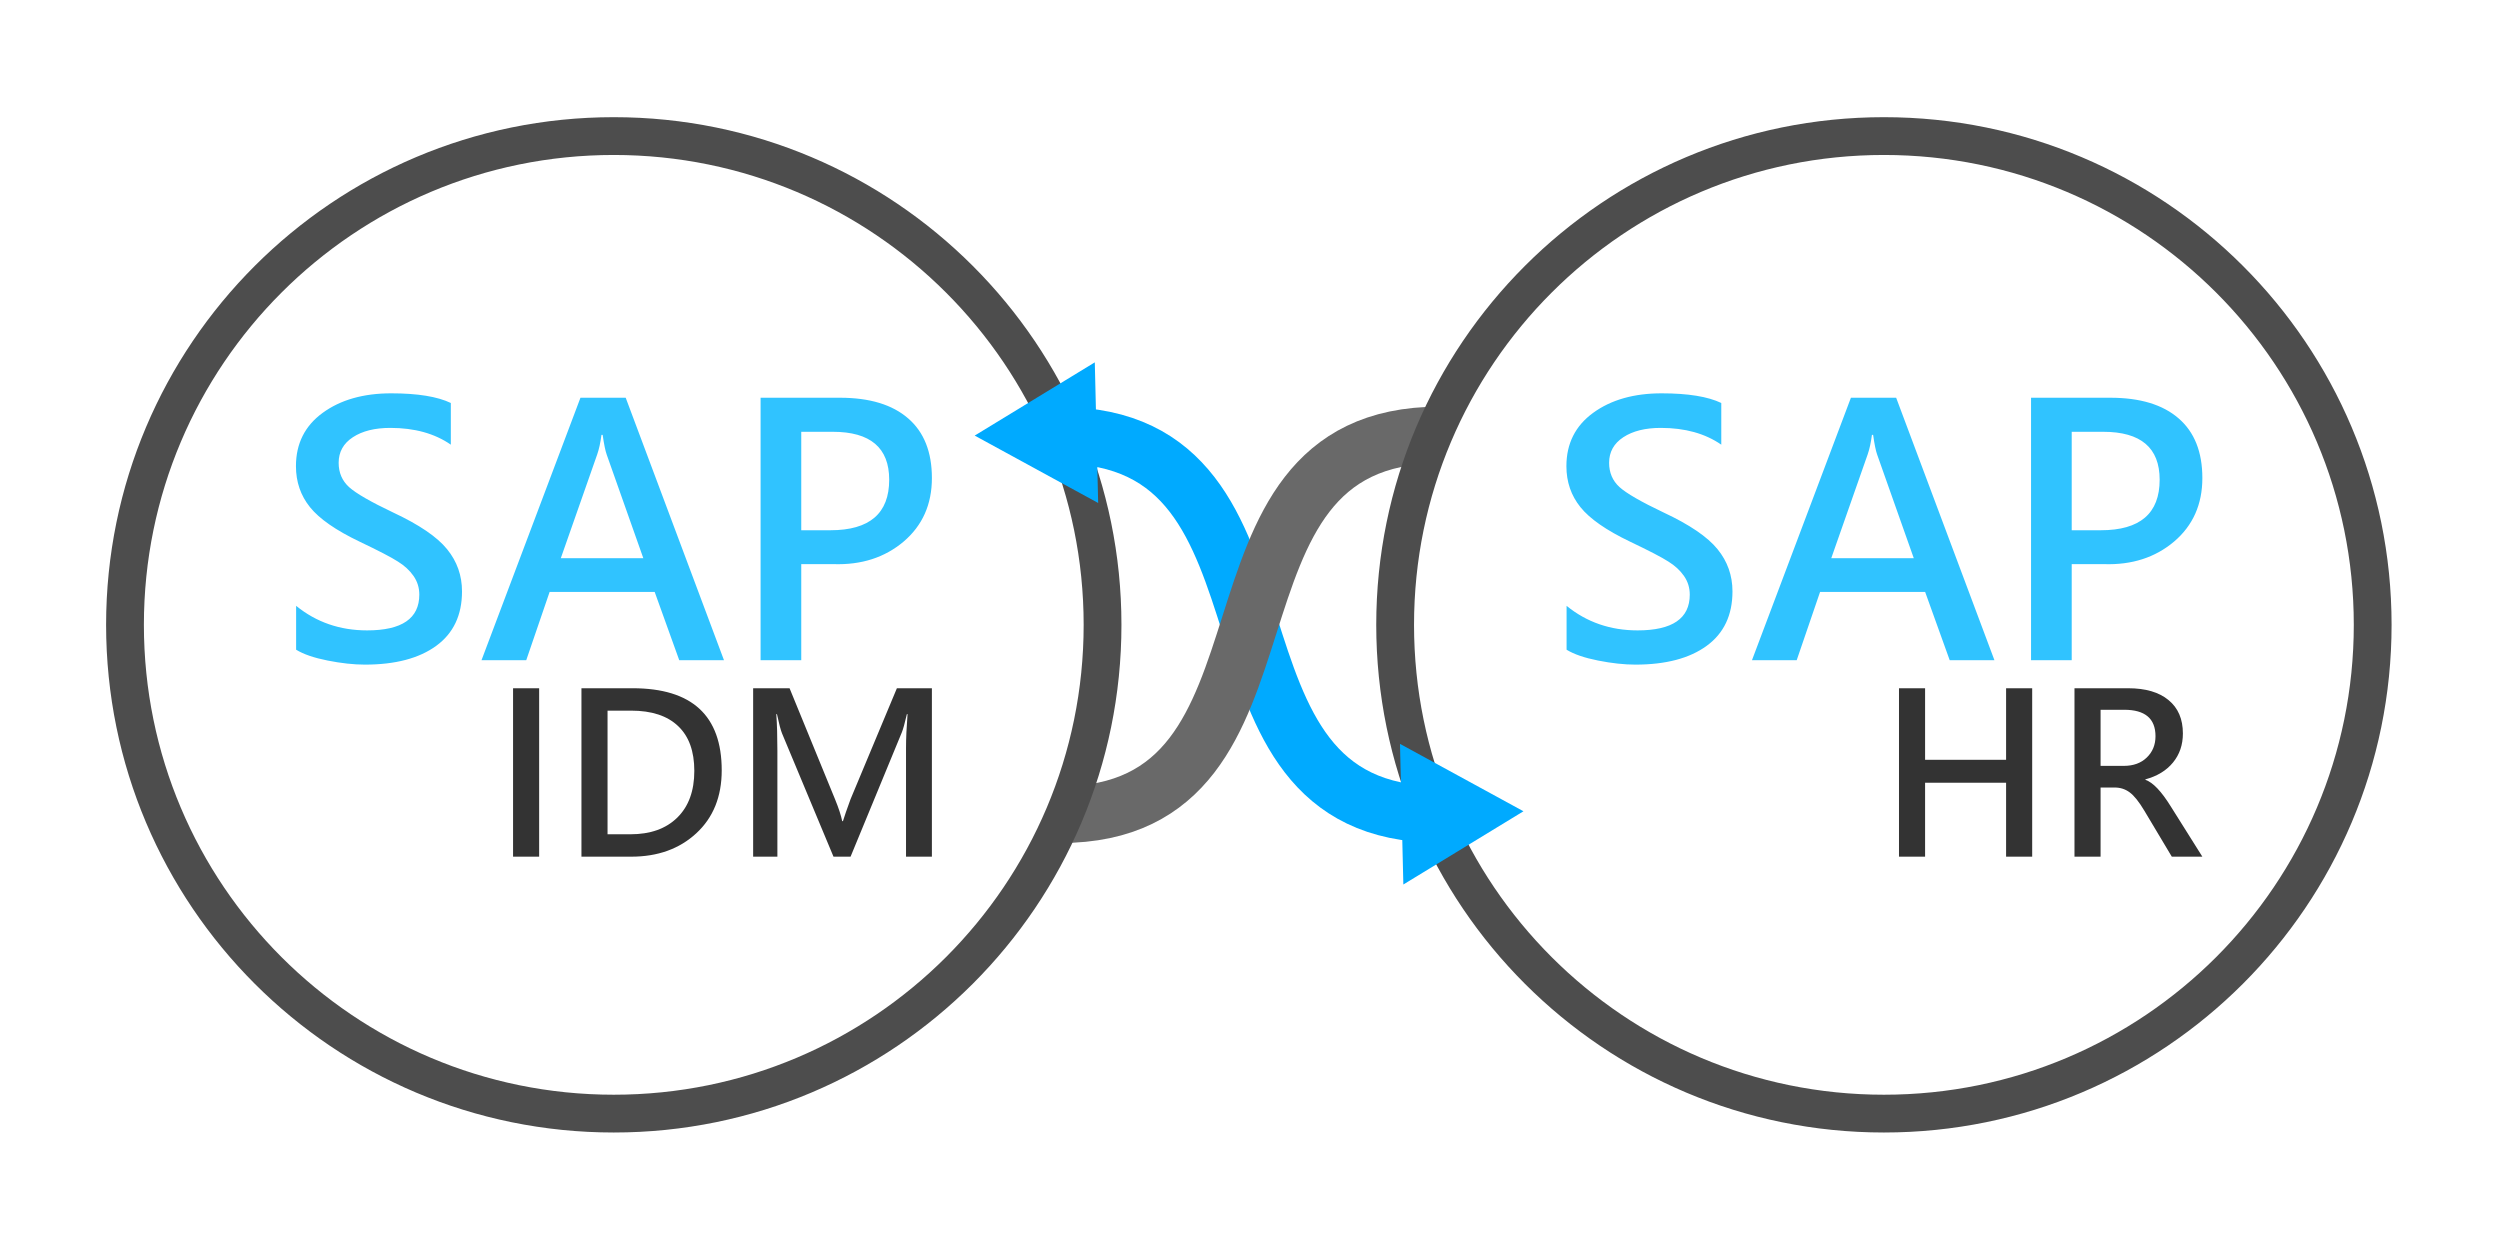 <?xml version="1.0" encoding="UTF-8" standalone="no"?>
<!-- Created with Inkscape (http://www.inkscape.org/) -->

<svg
   version="1.1"
   id="svg1"
   width="1000"
   height="500"
   viewBox="0 0 1000 500"
   sodipodi:docname="sap-idm-sap-hr.svg"
   inkscape:version="1.3.2 (091e20e, 2023-11-25, custom)"
   xmlns:inkscape="http://www.inkscape.org/namespaces/inkscape"
   xmlns:sodipodi="http://sodipodi.sourceforge.net/DTD/sodipodi-0.dtd"
   xmlns="http://www.w3.org/2000/svg"
   xmlns:svg="http://www.w3.org/2000/svg">
  <defs
     id="defs1">
    <clipPath
       id="CLIPPATH_56">
      <path
         id="pO20KKJNwU1CrE_FoZeM0"
         d="M -256,-256 H 256 V 256 H -256 Z"
         stroke-linecap="round" />
    </clipPath>
  </defs>
  <sodipodi:namedview
     id="namedview1"
     pagecolor="#ffffff"
     bordercolor="#111111"
     borderopacity="1"
     inkscape:showpageshadow="0"
     inkscape:pageopacity="0"
     inkscape:pagecheckerboard="1"
     inkscape:deskcolor="#d1d1d1"
     showgrid="false"
     inkscape:zoom="1.677"
     inkscape:cx="492.84436"
     inkscape:cy="250.74538"
     inkscape:window-width="2560"
     inkscape:window-height="1369"
     inkscape:window-x="1072"
     inkscape:window-y="210"
     inkscape:window-maximized="1"
     inkscape:current-layer="g17">
    <inkscape:page
       x="0"
       y="0"
       inkscape:label="1"
       id="page1"
       width="1000"
       height="500"
       margin="0"
       bleed="0" />
  </sodipodi:namedview>
  <g
     id="g1"
     inkscape:groupmode="layer"
     inkscape:label="1">
    <path
       id="path3"
       d="m 318.137,130.637 c 77.636,0 36.09,113.726 113.726,113.726"
       style="fill:none;stroke:#00aaff;stroke-width:17.008;stroke-linecap:butt;stroke-linejoin:miter;stroke-miterlimit:4;stroke-dasharray:none;stroke-opacity:1"
       transform="scale(1.333)" />
    <path
       id="path4"
       d="m 318.031,244.469 c 77.637,0 36.09,-113.938 113.938,-113.938"
       style="fill:none;stroke:#696969;stroke-width:17.008;stroke-linecap:butt;stroke-linejoin:miter;stroke-miterlimit:4;stroke-dasharray:none;stroke-opacity:1"
       transform="scale(1.333)" />
    <path
       id="path5"
       d="m 330.848,187.5 c 0,81.004 -65.668,146.668 -146.672,146.668 -81,0 -146.668,-65.664 -146.668,-146.668 0,-81.004 65.668,-146.668 146.668,-146.668 81.004,0 146.672,65.664 146.672,146.668 z"
       style="fill:none;stroke:#4d4d4d;stroke-width:11.339;stroke-linecap:butt;stroke-linejoin:miter;stroke-miterlimit:4;stroke-dasharray:none;stroke-opacity:1"
       transform="scale(1.333)" />
    <path
       id="path6"
       d="m 711.984,187.5 c 0,81.004 -65.664,146.668 -146.668,146.668 -81.004,0 -146.671,-65.664 -146.671,-146.668 0,-81.004 65.667,-146.668 146.671,-146.668 81.004,0 146.668,65.664 146.668,146.668 z"
       style="fill:none;stroke:#4d4d4d;stroke-width:11.339;stroke-linecap:butt;stroke-linejoin:miter;stroke-miterlimit:4;stroke-dasharray:none;stroke-opacity:1"
       transform="scale(1.333)" />
    <path
       id="path15"
       d="m 457.152,243.441 -36.043,21.977 -1.007,-42.199 z"
       style="fill:#00aaff;fill-opacity:1;fill-rule:evenodd;stroke:none"
       transform="scale(1.333)" />
    <path
       id="path16"
       d="m 292.48,130.711 36.04,-21.977 1.011,42.2 z"
       style="fill:#00aaff;fill-opacity:1;fill-rule:evenodd;stroke:none"
       transform="scale(1.333)" />
    <g
       id="g17"
       transform="translate(4.494,22.638)">
      <g
         id="g22"
         transform="translate(9.769,-7.682)">
        <path
           id="text16"
           style="font-style:normal;font-variant:normal;font-weight:normal;font-stretch:normal;font-size:89.075px;font-family:'Segoe MDL2 Assets';-inkscape-font-specification:'Segoe MDL2 Assets';text-align:center;text-anchor:middle;fill:#333333;fill-rule:evenodd;stroke:#4d4d4d;stroke-width:0"
           d="M 190.96 260.341 L 190.96 268.867 L 190.96 268.91 L 190.96 319.144 L 190.96 319.189 L 190.96 327.712 L 201.397 327.712 L 201.397 319.189 L 201.397 319.144 L 201.397 268.91 L 201.397 268.867 L 201.397 260.341 L 190.96 260.341 z M 218.317 260.341 L 218.317 327.712 L 238.237 327.712 C 248.821 327.712 257.491 324.597 264.247 318.363 C 271.032 312.1 274.425 303.705 274.425 293.179 C 274.425 271.287 262.535 260.341 238.759 260.341 L 218.317 260.341 z M 286.993 260.341 L 286.993 327.712 L 296.692 327.712 L 296.692 285.394 C 296.692 279.653 296.549 274.752 296.259 270.693 L 296.518 270.693 C 297.359 274.607 298.041 277.188 298.563 278.435 L 319.136 327.712 L 325.964 327.712 L 346.45 278.042 C 346.943 276.883 347.623 274.433 348.493 270.693 L 348.755 270.693 C 348.349 275.912 348.145 280.422 348.145 284.22 L 348.145 327.712 L 358.497 327.712 L 358.497 260.341 L 344.493 260.341 L 325.964 304.704 C 324.485 308.735 323.47 311.663 322.919 313.49 L 322.616 313.49 C 322.152 311.199 321.209 308.315 319.788 304.835 L 301.563 260.341 L 286.993 260.341 z M 228.755 269.3 L 238.194 269.3 C 246.4 269.3 252.663 271.361 256.983 275.478 C 261.304 279.566 263.464 285.538 263.464 293.396 C 263.464 301.399 261.188 307.634 256.636 312.099 C 252.112 316.535 245.877 318.753 237.932 318.753 L 228.755 318.753 L 228.755 269.3 z " />
        <path
           id="text16-5"
           style="font-style:normal;font-variant:normal;font-weight:normal;font-stretch:normal;font-size:138.814px;font-family:'Segoe MDL2 Assets';-inkscape-font-specification:'Segoe MDL2 Assets';text-align:center;text-anchor:middle;fill:#30c3ff;fill-opacity:1;fill-rule:evenodd;stroke:#4d4d4d;stroke-width:0"
           d="M 142.21 142.376 C 131.094 142.376 121.967 144.975 114.827 150.171 C 107.688 155.368 104.118 162.484 104.118 171.521 C 104.118 177.802 105.993 183.269 109.743 187.923 C 113.494 192.577 120.092 197.164 129.536 201.683 C 137.218 205.343 142.347 208.009 144.923 209.681 C 147.544 211.308 149.621 213.229 151.157 215.443 C 152.693 217.657 153.462 220.141 153.462 222.898 C 153.462 232.432 146.504 237.201 132.587 237.201 C 121.697 237.201 112.23 233.925 104.186 227.372 L 104.186 244.927 C 107.124 246.735 111.326 248.181 116.794 249.265 C 122.261 250.35 127.23 250.892 131.704 250.892 C 143.859 250.892 153.373 248.384 160.241 243.369 C 167.109 238.353 170.542 231.1 170.542 221.611 C 170.542 215.239 168.555 209.614 164.579 204.734 C 160.603 199.808 153.394 194.905 142.956 190.025 C 134.009 185.777 128.134 182.389 125.333 179.859 C 122.576 177.328 121.198 174.097 121.198 170.165 C 121.198 165.827 123.096 162.416 126.891 159.931 C 130.687 157.446 135.681 156.203 141.872 156.203 C 151.542 156.203 159.607 158.44 166.069 162.913 L 166.069 146.24 C 160.692 143.664 152.738 142.376 142.21 142.376 z M 217.921 144.138 L 178.337 249.13 L 196.231 249.13 L 205.585 221.814 L 247.608 221.814 L 257.436 249.13 L 275.331 249.13 L 236.018 144.138 L 217.921 144.138 z M 289.972 144.138 L 289.972 249.13 L 306.239 249.13 L 306.239 210.699 L 319.184 210.699 C 330.3 211.06 339.632 208.054 347.179 201.683 C 354.725 195.266 358.497 186.794 358.497 176.265 C 358.497 165.827 355.335 157.875 349.009 152.408 C 342.683 146.895 333.576 144.138 321.692 144.138 L 289.972 144.138 z M 306.239 157.761 L 318.847 157.761 C 333.894 157.761 341.417 164.155 341.417 176.943 C 341.417 190.408 333.577 197.142 317.897 197.142 L 306.239 197.142 L 306.239 157.761 z M 226.325 158.982 L 226.8 158.982 C 227.342 162.778 227.884 165.42 228.427 166.911 L 243.067 208.326 L 210.059 208.326 L 224.632 166.777 C 225.355 164.698 225.918 162.1 226.325 158.982 z " />
      </g>
      <g
         id="g23"
         transform="translate(19.443,13.68)">
        <path
           id="text16-9"
           style="font-style:normal;font-variant:normal;font-weight:normal;font-stretch:normal;font-size:89.075px;font-family:'Segoe MDL2 Assets';-inkscape-font-specification:'Segoe MDL2 Assets';text-align:center;text-anchor:middle;fill:#333333;fill-rule:evenodd;stroke:#4d4d4d;stroke-width:0"
           d="M 735.659 238.98 L 735.659 306.351 L 746.097 306.351 L 746.097 276.777 L 778.499 276.777 L 778.499 306.351 L 788.938 306.351 L 788.938 238.98 L 778.499 238.98 L 778.499 267.599 L 746.097 267.599 L 746.097 238.98 L 735.659 238.98 z M 805.856 238.98 L 805.856 306.351 L 816.296 306.351 L 816.296 278.689 L 821.95 278.689 C 824.212 278.689 826.212 279.341 827.952 280.646 C 829.721 281.951 831.678 284.402 833.823 287.997 L 844.784 306.351 L 857.005 306.351 L 844.349 286.214 C 840.608 280.183 837.231 276.645 834.216 275.601 L 834.216 275.427 C 838.942 274.151 842.624 271.905 845.263 268.687 C 847.901 265.468 849.22 261.597 849.22 257.073 C 849.22 251.303 847.307 246.851 843.48 243.72 C 839.681 240.559 834.288 238.98 827.3 238.98 L 805.856 238.98 z M 816.296 247.591 L 825.733 247.591 C 834.084 247.591 838.261 251.115 838.261 258.161 C 838.261 261.612 837.1 264.452 834.78 266.685 C 832.49 268.917 829.416 270.034 825.56 270.034 L 816.296 270.034 L 816.296 247.591 z " />
        <path
           id="text16-5-7"
           style="font-style:normal;font-variant:normal;font-weight:normal;font-stretch:normal;font-size:138.814px;font-family:'Segoe MDL2 Assets';-inkscape-font-specification:'Segoe MDL2 Assets';text-align:center;text-anchor:middle;fill:#30c3ff;fill-opacity:1;fill-rule:evenodd;stroke:#4d4d4d;stroke-width:0"
           d="M 640.72 121.015 C 629.604 121.015 620.474 123.613 613.335 128.81 C 606.195 134.006 602.626 141.122 602.626 150.159 C 602.626 156.44 604.502 161.907 608.253 166.562 C 612.003 171.216 618.6 175.803 628.044 180.322 C 635.726 183.982 640.855 186.648 643.431 188.32 C 646.052 189.946 648.129 191.867 649.665 194.081 C 651.201 196.295 651.97 198.78 651.97 201.536 C 651.97 211.071 645.012 215.839 631.095 215.839 C 620.205 215.839 610.738 212.563 602.694 206.011 L 602.694 223.566 C 605.631 225.373 609.834 226.819 615.302 227.904 C 620.769 228.988 625.74 229.53 630.214 229.53 C 642.369 229.53 651.881 227.023 658.749 222.007 C 665.617 216.991 669.052 209.738 669.052 200.249 C 669.052 193.878 667.063 188.252 663.087 183.372 C 659.11 178.447 651.902 173.543 641.464 168.663 C 632.517 164.416 626.642 161.028 623.841 158.497 C 621.084 155.967 619.708 152.735 619.708 148.804 C 619.708 144.466 621.606 141.055 625.401 138.57 C 629.197 136.084 634.189 134.841 640.38 134.841 C 650.05 134.841 658.115 137.078 664.577 141.552 L 664.577 124.878 C 659.2 122.302 651.248 121.015 640.72 121.015 z M 716.429 122.777 L 676.847 227.769 L 694.739 227.769 L 704.093 200.452 L 746.118 200.452 L 755.946 227.769 L 773.839 227.769 L 734.526 122.777 L 716.429 122.777 z M 788.48 122.777 L 788.48 227.769 L 804.747 227.769 L 804.747 189.337 L 817.692 189.337 C 828.808 189.699 838.14 186.693 845.687 180.322 C 853.233 173.905 857.005 165.432 857.005 154.904 C 857.005 144.465 853.843 136.514 847.517 131.046 C 841.19 125.533 832.084 122.777 820.2 122.777 L 788.48 122.777 z M 804.747 136.4 L 817.355 136.4 C 832.402 136.4 839.925 142.793 839.925 155.581 C 839.925 169.047 832.085 175.78 816.405 175.78 L 804.747 175.78 L 804.747 136.4 z M 724.835 137.62 L 725.31 137.62 C 725.852 141.416 726.392 144.059 726.935 145.55 L 741.575 186.964 L 708.567 186.964 L 723.14 145.415 C 723.863 143.337 724.428 140.738 724.835 137.62 z " />
      </g>
    </g>
  </g>
</svg>
